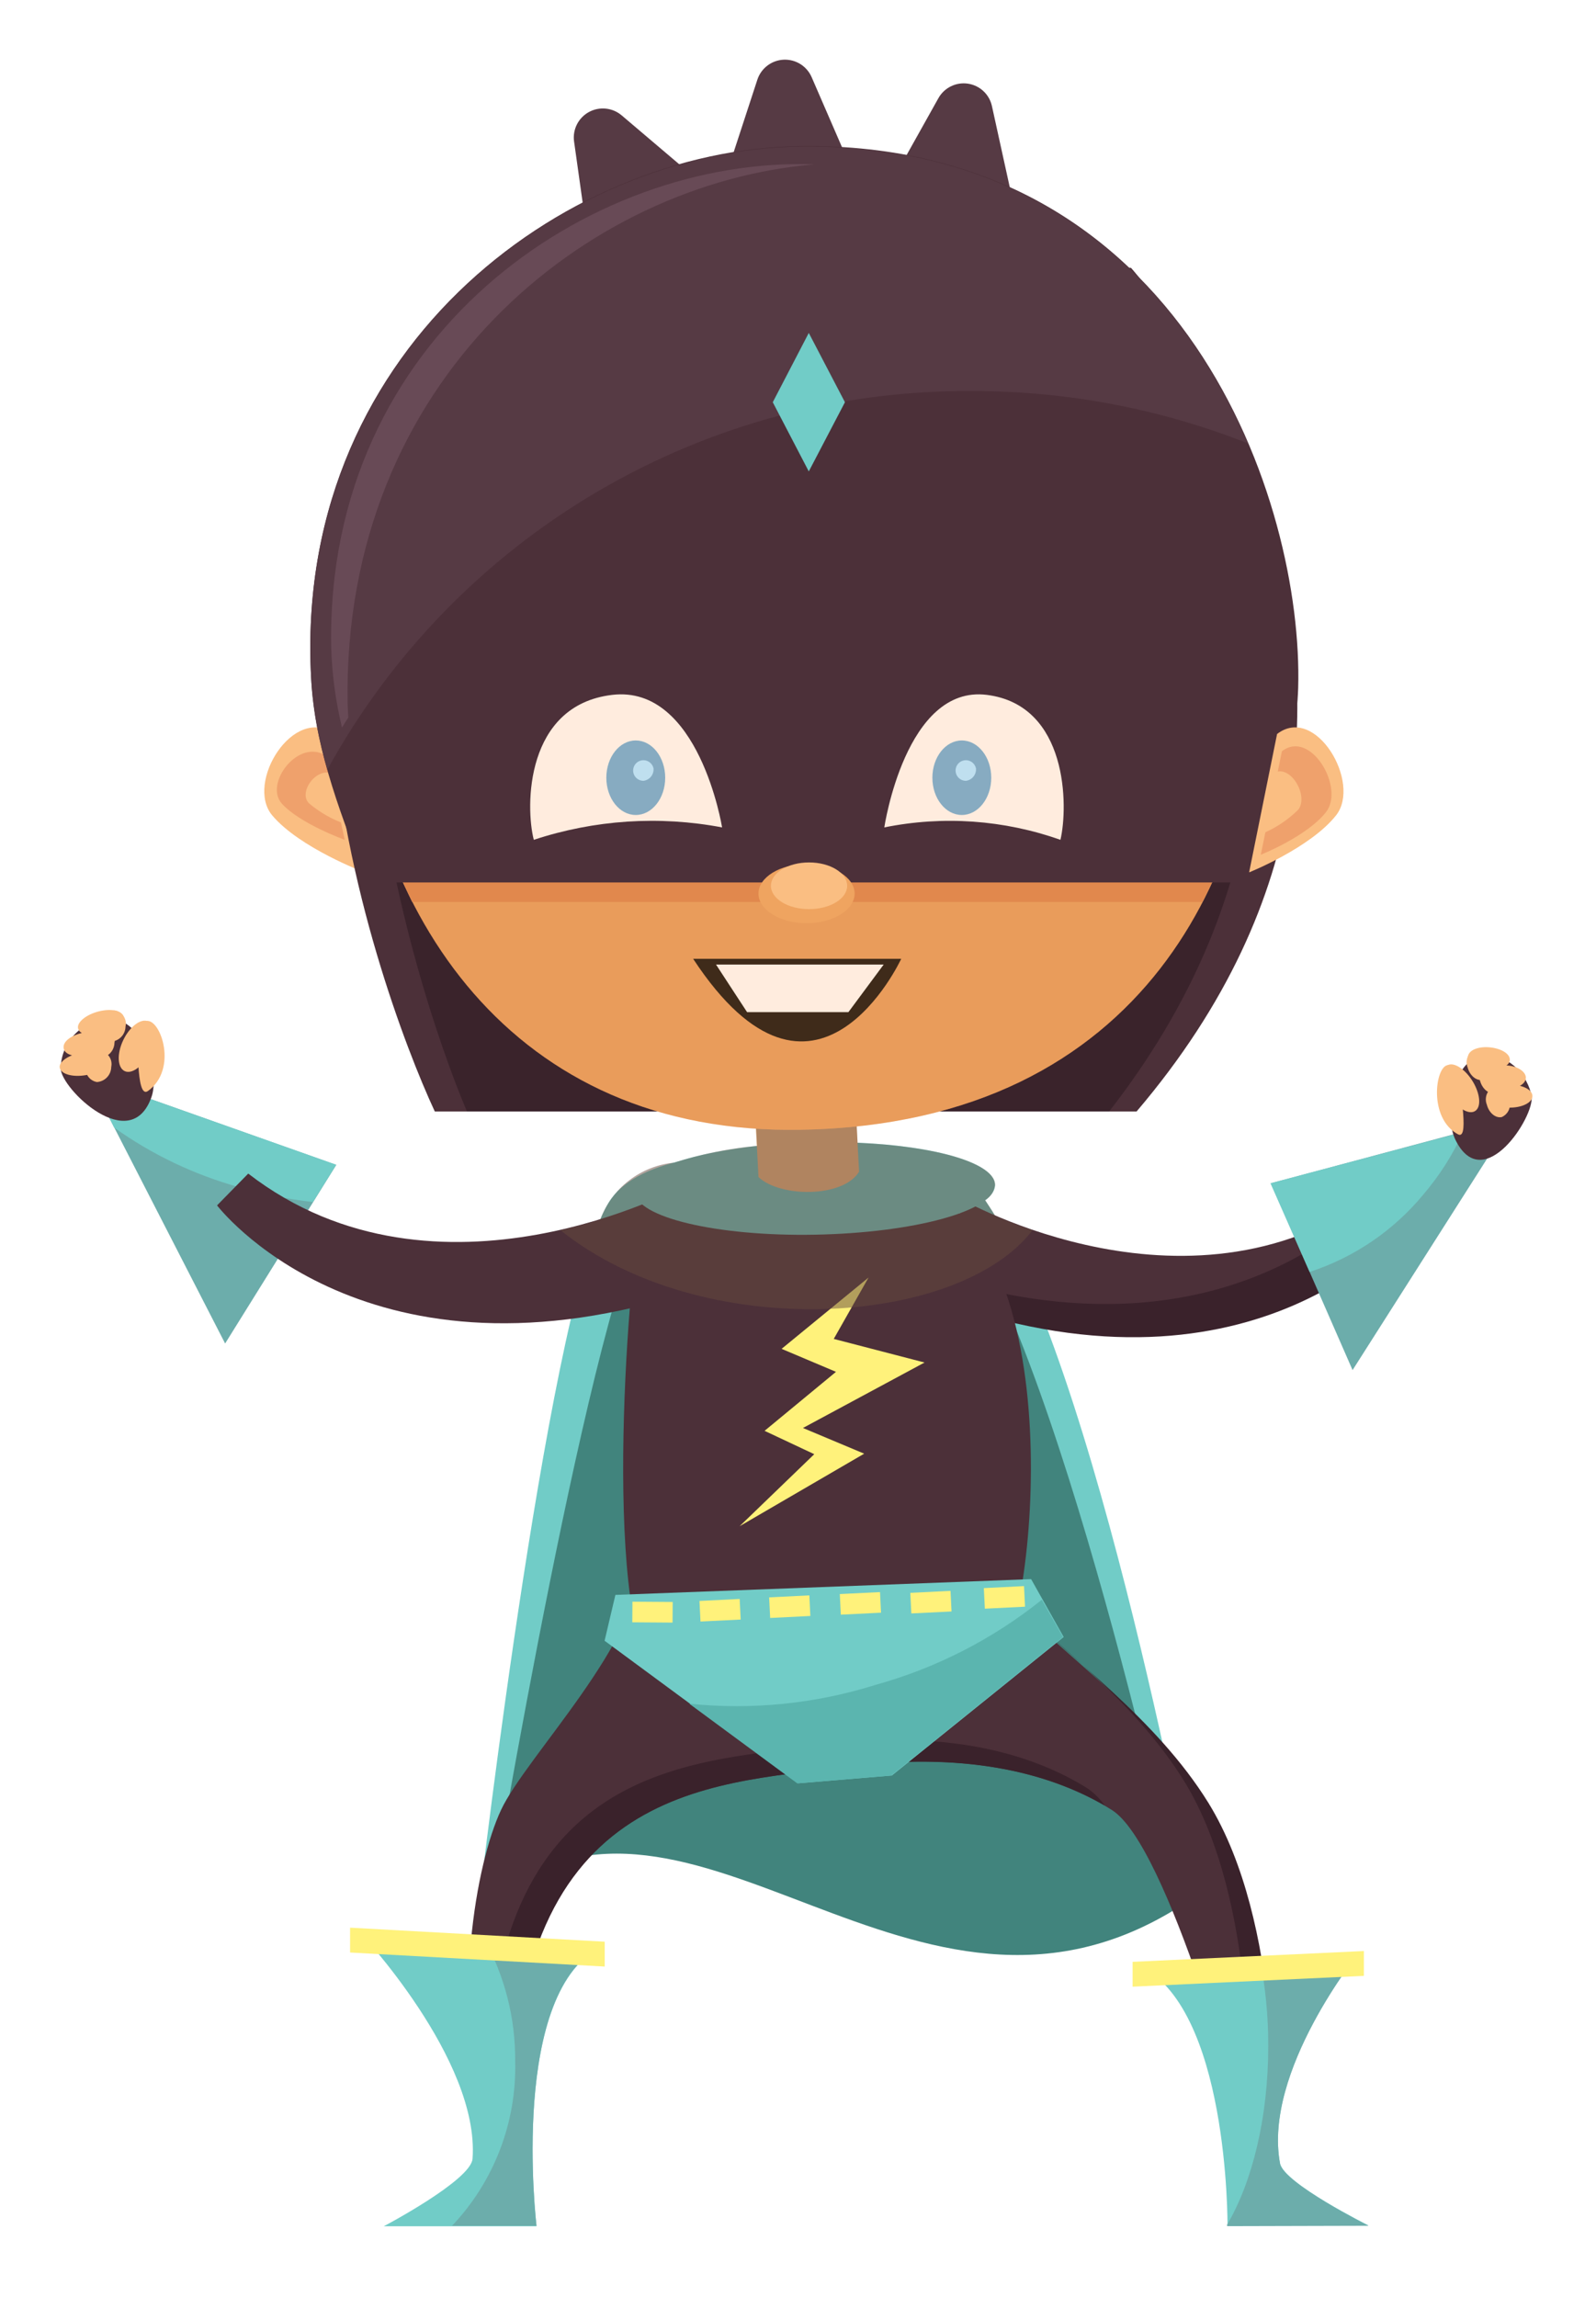 <svg width="107" height="154" viewBox="0 0 107 154" fill="none" xmlns="http://www.w3.org/2000/svg">
<g filter="url(#filter0_d_4_1431)">
<path d="M20.546 74.096L13.093 86.071L5.299 70.89L7.064 69.316L20.546 74.096Z" fill="#6CADAB"/>
<path d="M7.056 69.316L5.299 70.89L5.657 71.598C8.18 73.398 10.998 74.745 13.984 75.579C15.617 76.061 17.289 76.398 18.981 76.586L20.538 74.088L7.056 69.316Z" fill="#71CCC7"/>
<path d="M46.919 7.019L48.776 1.34C48.899 0.965 49.134 0.636 49.449 0.397C49.763 0.158 50.143 0.02 50.538 0.002C50.933 -0.016 51.324 0.086 51.659 0.296C51.994 0.505 52.258 0.811 52.415 1.174L55.105 7.378L46.919 7.019Z" fill="#563A44"/>
<path d="M57.994 7.802L60.909 2.589C61.1 2.243 61.393 1.963 61.749 1.788C62.104 1.612 62.504 1.55 62.896 1.609C63.287 1.668 63.652 1.845 63.94 2.117C64.227 2.389 64.425 2.743 64.506 3.131L65.955 9.726L57.994 7.802Z" fill="#563A44"/>
<path d="M37.317 11.391L36.485 5.471C36.434 5.08 36.503 4.684 36.682 4.333C36.862 3.983 37.143 3.695 37.489 3.507C37.835 3.32 38.23 3.241 38.622 3.283C39.013 3.324 39.383 3.483 39.682 3.738L44.87 8.144L37.317 11.391Z" fill="#563A44"/>
<path d="M20.413 45.209C17.69 43.21 14.417 48.481 16.249 50.663C18.081 52.845 22.436 54.485 22.436 54.485L20.413 45.209Z" fill="#FABE82"/>
<path d="M19.888 46.691C18.04 45.425 15.675 48.531 16.899 49.88C18.123 51.229 21.112 52.303 21.112 52.303L19.888 46.691Z" fill="#EFA16C"/>
<path d="M20.454 47.965C19.364 47.224 17.956 49.048 18.698 49.839C19.434 50.465 20.281 50.948 21.196 51.263L20.454 47.965Z" fill="#FABE82"/>
<path d="M63.099 38.039C61.667 39.371 70.135 41.728 70.935 41.253C71.734 40.779 66.28 35.091 63.099 38.039Z" fill="#684A56"/>
<path d="M42.072 37.631C42.589 35.749 34.145 38.205 33.745 39.03C33.345 39.854 40.931 41.844 42.072 37.631Z" fill="#684A56"/>
<path d="M30.156 123.286C30.156 123.286 34.969 81.932 38.975 76.37C42.98 70.807 62.125 74.146 63.041 75.179C70.835 83.922 78.03 123.019 78.03 123.019C59.56 134.411 44.096 112.452 30.156 123.286Z" fill="#71CCC7"/>
<path d="M30.947 123.286C30.947 123.286 37.784 82.399 41.656 76.836C45.528 71.273 60.451 75.17 61.334 76.211C68.87 84.955 77.156 123.777 77.156 123.777C59.277 135.169 44.429 112.452 30.947 123.286Z" fill="#41847D"/>
<path d="M62.358 76.345C62.358 76.345 78.096 85.421 90.671 75.703L92.653 77.844C92.653 77.844 83.076 90.276 62.424 83.631L62.358 76.345Z" fill="#4C3039"/>
<path d="M90.671 75.77C89.838 76.769 80.811 87.112 62.358 82.024V83.689C83.01 90.351 92.586 77.902 92.586 77.902L90.671 75.77Z" fill="#3A222B"/>
<path d="M83.201 75.329L88.68 87.853L97.799 73.522L96.35 71.806L83.201 75.329Z" fill="#6CADAB"/>
<path d="M85.799 81.274C88.788 80.301 91.437 78.496 93.435 76.07C94.509 74.813 95.4 73.411 96.084 71.906L83.176 75.329L85.799 81.274Z" fill="#71CCC7"/>
<path d="M95.617 72.497C94.784 70.957 95.334 67.259 97.208 66.843C99.081 66.427 100.472 68.159 100.68 69.508C100.888 70.857 97.491 76.136 95.617 72.497Z" fill="#4C3039"/>
<path d="M41.539 107.855C43.446 111.344 62.358 109.812 64.856 107.456C67.354 105.099 70.135 78.893 59.077 75.287C55.579 74.138 42.164 73.663 41.215 76.295C40.265 78.926 38.367 102.159 41.539 107.855Z" fill="#4C3039"/>
<path d="M30.397 139.741C28.257 129.973 29.923 120.921 31.588 117.348C33.254 113.776 41.123 105.907 40.882 100.694L64.198 99.978C64.198 104.025 73.966 108.796 78.971 116.89C83.976 124.985 83.259 138.542 83.259 138.542H81.352C81.352 138.542 76.356 119.722 72.534 117.34C68.712 114.959 62.932 113.326 54.43 114.476C45.611 115.666 31.796 115.666 32.271 139.458L30.397 139.741Z" fill="#4C3039"/>
<path d="M70.902 115.891C67.096 113.51 61.3 111.877 52.798 113.027C43.979 114.217 30.164 114.217 30.639 138.009L30.081 138.084C30.173 138.625 30.281 139.166 30.397 139.707L32.304 139.466C31.83 115.641 45.628 115.641 54.464 114.484C62.599 113.385 68.245 114.834 72.059 117.04C71.743 116.592 71.352 116.204 70.902 115.891Z" fill="#3A222B"/>
<path d="M79.013 116.865C75.507 111.195 69.669 107.164 66.521 103.858C65.156 102.442 64.59 102.193 65.905 103.433C69.236 106.54 74.233 110.312 77.389 115.408C82.385 123.511 81.677 137.059 81.677 137.059H81.028C81.286 137.967 81.436 138.517 81.436 138.517H83.343C83.343 138.517 84.009 124.968 79.013 116.865Z" fill="#3A222B"/>
<path d="M38.533 105.998L51.499 115.558L57.794 115.033L69.311 105.748L67.129 101.868L39.258 102.925L38.533 105.998Z" fill="#71CCC7"/>
<path d="M56.703 108.955C52.669 110.223 48.419 110.654 44.212 110.22L51.449 115.558L57.753 115.033L69.269 105.748L67.846 103.25C64.557 105.888 60.766 107.829 56.703 108.955Z" fill="#5BB5AF"/>
<path d="M43.788 75.512C43.788 75.512 27.341 84.489 14.642 74.679L12.552 76.811C12.552 76.811 22.087 89.352 43.513 82.84L43.788 75.512Z" fill="#4C3039"/>
<path d="M22.062 125.476C22.062 125.476 30.164 134.053 29.681 140.723C29.581 142.172 23.727 145.253 23.727 145.253H33.97C33.97 145.253 32.063 129.29 38.5 126.434L22.062 125.476Z" fill="#71CCC7"/>
<path d="M38.5 126.4L30.431 125.934C31.836 128.456 32.562 131.299 32.538 134.186C32.645 138.279 31.123 142.248 28.307 145.22H33.97C33.97 145.22 32.063 129.257 38.5 126.4Z" fill="#6CADAB"/>
<path d="M89.122 126.875C89.122 126.875 82.66 134.836 83.817 141.031C84.067 142.372 89.746 145.195 89.746 145.195H80.295C80.295 145.195 80.403 130.389 74.216 127.708L89.122 126.875Z" fill="#71CCC7"/>
<path d="M89.746 145.22C89.746 145.22 84.067 142.364 83.817 141.056C82.66 134.869 89.122 126.9 89.122 126.9L82.46 127.291C82.843 129.227 83.032 131.197 83.026 133.17C83.026 137.984 81.952 142.28 80.27 145.145V145.245L89.746 145.22Z" fill="#6CADAB"/>
<path d="M64.706 75.445C64.706 73.73 59.302 72.447 52.64 72.581C45.978 72.714 40.582 74.246 40.582 75.912C40.582 77.577 45.986 78.901 52.64 78.776C59.293 78.651 64.706 77.177 64.706 75.445Z" fill="#71CCC7"/>
<path d="M55.163 66.543L48.426 66.901L48.851 74.912C50.267 76.27 54.505 76.328 55.596 74.554L55.163 66.543Z" fill="#FABE82"/>
<path d="M40.401 103.38L40.391 104.762L43.089 104.781L43.099 103.399L40.401 103.38Z" fill="#FFF27B"/>
<path d="M47.589 103.196L44.895 103.33L44.963 104.71L47.658 104.577L47.589 103.196Z" fill="#FFF27B"/>
<path d="M52.26 102.956L49.566 103.09L49.634 104.471L52.329 104.337L52.26 102.956Z" fill="#FFF27B"/>
<path d="M56.998 102.737L54.303 102.869L54.371 104.25L57.066 104.117L56.998 102.737Z" fill="#FFF27B"/>
<path d="M61.725 102.654L59.03 102.787L59.098 104.167L61.793 104.035L61.725 102.654Z" fill="#FFF27B"/>
<path d="M66.653 102.334L63.958 102.469L64.027 103.849L66.721 103.715L66.653 102.334Z" fill="#FFF27B"/>
<path d="M56.229 81.649L50.4 86.429L54.047 87.97L49.259 91.925L52.59 93.491L47.585 98.32L55.937 93.457L51.832 91.734L59.984 87.345L53.897 85.763L56.229 81.649Z" fill="#FFF27B"/>
<g style="mix-blend-mode:multiply" opacity="0.5">
<path d="M67.221 78.476C66.263 78.152 65.414 77.819 64.723 77.51C64.495 77.144 64.27 76.794 64.048 76.461C64.229 76.354 64.383 76.206 64.499 76.03C64.614 75.854 64.688 75.654 64.714 75.445C64.714 73.988 60.784 72.839 55.496 72.614L55.379 70.374C54.097 70.307 52.765 70.274 51.399 70.274C50.458 70.274 49.525 70.274 48.618 70.324L48.751 72.822C46.862 72.997 44.997 73.374 43.188 73.946C42.088 74.054 41.04 74.469 40.165 75.146C39.29 75.822 38.623 76.731 38.242 77.769C37.409 78.018 36.526 78.26 35.577 78.476C45.095 86.096 62.266 84.955 67.221 78.476Z" fill="#66493D"/>
</g>
<path d="M27.15 70.516C23.253 62.147 10.428 26.68 33.603 13.956H73.825C73.825 13.956 98.665 41.778 74.199 70.516H27.15Z" fill="#4C3039"/>
<path d="M29.306 70.516C25.742 62.147 14.009 26.68 35.211 13.956H72.017C72.017 13.956 94.751 41.778 72.359 70.516H29.306Z" fill="#3A232B"/>
<path d="M21.554 40.928C22.645 57.25 32.279 72.123 51.74 71.74C75.207 71.307 82.11 53.611 82.477 41.095C82.801 29.761 75.507 7.436 51.74 7.727C36.968 7.927 20.138 20.485 21.554 40.928Z" fill="#FABE82"/>
<path d="M81.219 51.188H23.136L25.634 56.467H78.613L81.219 51.188Z" fill="#EFA26F"/>
<path style="mix-blend-mode:multiply" opacity="0.3" d="M21.554 40.928C22.645 57.25 32.279 72.123 51.74 71.74C75.207 71.307 82.11 53.611 82.477 41.095C82.801 29.761 75.507 7.436 51.74 7.727C36.968 7.927 20.138 20.485 21.554 40.928Z" fill="url(#paint0_linear_4_1431)"/>
<path d="M22.603 55.16H81.511C83.176 50.746 84.916 46.183 85.033 42.127C85.391 29.786 77.464 5.487 51.657 5.795C35.669 5.995 17.398 19.669 18.889 41.928C19.206 46.533 21.021 51.029 22.603 55.16Z" fill="#4C3039"/>
<path d="M19.947 47.599C24.195 39.861 30.457 33.416 38.07 28.948C45.683 24.479 54.363 22.153 63.191 22.217C69.519 22.211 75.792 23.404 81.677 25.731C77.264 15.413 68.095 5.629 51.657 5.829C35.669 6.028 17.398 19.702 18.889 41.961C19.048 43.871 19.403 45.76 19.947 47.599Z" fill="#563A44"/>
<path d="M21.304 43.118C20.962 21.384 37.376 8.269 52.623 7.019H52.556C37.567 6.487 19.813 18.478 20.205 39.413C20.259 41.221 20.502 43.018 20.929 44.776C21.062 44.551 21.212 44.326 21.354 44.101C21.332 43.774 21.315 43.446 21.304 43.118Z" fill="#684A56"/>
<path d="M83.618 45.209C86.199 43.21 89.297 48.481 87.573 50.663C85.849 52.845 81.744 54.485 81.744 54.485L83.618 45.209Z" fill="#FABE82"/>
<path d="M83.942 46.366C85.866 44.867 88.181 48.814 86.898 50.447C85.616 52.079 82.527 53.303 82.527 53.303L83.942 46.366Z" fill="#EFA16C"/>
<path d="M83.293 47.89C84.425 47.057 85.791 49.331 85.033 50.288C84.298 51.013 83.422 51.58 82.46 51.954L83.293 47.89Z" fill="#FABE82"/>
<path d="M89.438 126.8L73.933 127.524V129.19L89.438 128.465V126.8Z" fill="#FFF27B"/>
<path d="M38.542 126.175L21.471 125.234V126.9L38.542 127.841V126.175Z" fill="#FFF27B"/>
<path d="M44.471 60.281H58.419C58.419 60.281 52.656 72.739 44.471 60.281Z" fill="#3F2B1A"/>
<path d="M46.003 60.664L48.085 63.854H54.88L57.245 60.664H46.003Z" fill="#FFECDE"/>
<path d="M52.074 57.891C53.853 57.891 55.296 57.004 55.296 55.909C55.296 54.815 53.853 53.927 52.074 53.927C50.294 53.927 48.851 54.815 48.851 55.909C48.851 57.004 50.294 57.891 52.074 57.891Z" fill="#EFA460"/>
<path d="M52.24 56.95C53.652 56.95 54.797 56.249 54.797 55.385C54.797 54.52 53.652 53.819 52.24 53.819C50.828 53.819 49.684 54.52 49.684 55.385C49.684 56.249 50.828 56.95 52.24 56.95Z" fill="#FABE82"/>
<path d="M33.787 52.303C37.856 50.96 42.2 50.673 46.411 51.471C46.411 51.471 44.87 41.894 39.041 42.586C33.212 43.277 33.212 50.08 33.787 52.303Z" fill="#FFECDE"/>
<path d="M69.095 52.303C65.306 50.963 61.225 50.675 57.286 51.471C57.286 51.471 58.71 41.894 64.165 42.586C69.619 43.277 69.619 50.08 69.095 52.303Z" fill="#FFECDE"/>
<path d="M62.483 50.638C63.573 50.638 64.456 49.52 64.456 48.14C64.456 46.76 63.573 45.642 62.483 45.642C61.393 45.642 60.509 46.76 60.509 48.14C60.509 49.52 61.393 50.638 62.483 50.638Z" fill="#87ABC1"/>
<path d="M63.432 47.515C63.405 47.387 63.343 47.27 63.252 47.176C63.161 47.082 63.045 47.016 62.918 46.985C62.791 46.954 62.658 46.96 62.534 47.002C62.41 47.044 62.301 47.12 62.218 47.222C62.136 47.323 62.084 47.446 62.069 47.576C62.054 47.706 62.076 47.837 62.132 47.955C62.188 48.073 62.277 48.173 62.388 48.242C62.499 48.312 62.627 48.348 62.758 48.348C62.956 48.323 63.136 48.222 63.262 48.067C63.388 47.912 63.449 47.714 63.432 47.515Z" fill="#BFDFEF"/>
<path d="M40.623 50.638C41.713 50.638 42.597 49.52 42.597 48.14C42.597 46.76 41.713 45.642 40.623 45.642C39.533 45.642 38.65 46.76 38.65 48.14C38.65 49.52 39.533 50.638 40.623 50.638Z" fill="#87ABC1"/>
<path d="M41.814 47.515C41.788 47.387 41.725 47.27 41.634 47.176C41.543 47.082 41.427 47.016 41.3 46.985C41.173 46.954 41.04 46.96 40.916 47.002C40.792 47.044 40.683 47.12 40.601 47.222C40.518 47.323 40.467 47.446 40.451 47.576C40.436 47.706 40.458 47.837 40.514 47.955C40.571 48.073 40.659 48.173 40.77 48.242C40.881 48.312 41.009 48.348 41.14 48.348C41.338 48.323 41.519 48.222 41.644 48.067C41.77 47.912 41.831 47.714 41.814 47.515Z" fill="#BFDFEF"/>
<path d="M96.766 68.55C96.275 67.718 95.509 67.184 95.059 67.409C94.61 67.634 94.651 68.517 95.142 69.375C95.634 70.232 96.408 70.74 96.858 70.507C97.308 70.274 97.266 69.408 96.766 68.55Z" fill="#FABE82"/>
<path d="M96.067 70.332C95.975 69.425 95.559 67.359 95.059 67.409C94.227 67.493 93.743 70.965 95.75 72.048C96.2 72.281 96.15 71.248 96.067 70.332Z" fill="#FABE82"/>
<path d="M97.816 66.21C97.041 66.152 96.417 66.443 96.417 66.868C96.417 67.293 97.049 67.701 97.824 67.701C98.598 67.701 99.223 67.468 99.223 67.043C99.223 66.618 98.59 66.269 97.816 66.21Z" fill="#FABE82"/>
<path d="M97.882 67.184C97.741 66.627 97.291 66.26 96.875 66.352C96.656 66.454 96.484 66.635 96.394 66.86C96.304 67.084 96.303 67.334 96.392 67.559C96.541 68.117 96.991 68.484 97.399 68.392C97.621 68.293 97.796 68.112 97.886 67.886C97.976 67.661 97.975 67.409 97.882 67.184Z" fill="#FABE82"/>
<path d="M99.165 69.683C99.023 69.125 98.573 68.758 98.157 68.85C97.938 68.952 97.767 69.134 97.678 69.359C97.59 69.584 97.591 69.834 97.682 70.058C97.824 70.615 98.274 70.982 98.682 70.89C98.903 70.791 99.078 70.61 99.168 70.385C99.258 70.159 99.257 69.907 99.165 69.683Z" fill="#FABE82"/>
<path d="M98.715 68.084C98.573 67.526 98.124 67.159 97.707 67.251C97.489 67.352 97.317 67.532 97.227 67.755C97.138 67.978 97.136 68.227 97.224 68.45C97.374 69.008 97.824 69.375 98.232 69.283C98.452 69.184 98.625 69.004 98.715 68.781C98.805 68.557 98.805 68.307 98.715 68.084Z" fill="#FABE82"/>
<path d="M98.948 67.426C98.207 67.426 97.607 67.726 97.607 68.15C97.607 68.575 98.215 68.933 98.956 68.983C99.698 69.033 100.297 68.675 100.297 68.25C100.297 67.826 99.689 67.443 98.948 67.426Z" fill="#FABE82"/>
<path d="M99.248 68.725C98.415 68.725 97.766 69.083 97.766 69.508C97.766 69.933 98.432 70.266 99.256 70.257C100.081 70.249 100.738 69.907 100.738 69.483C100.738 69.058 100.072 68.717 99.248 68.725Z" fill="#FABE82"/>
<path d="M8.155 69.549C8.746 67.884 7.522 64.345 5.399 64.303C4.519 64.316 3.68 64.671 3.058 65.293C2.436 65.915 2.081 66.755 2.068 67.634C2.093 68.992 6.756 73.513 8.155 69.549Z" fill="#4C3039"/>
<path d="M6.19 65.894C6.581 64.961 7.322 64.303 7.855 64.445C8.388 64.586 8.505 65.452 8.113 66.385C7.722 67.318 6.973 67.984 6.448 67.842C5.923 67.701 5.798 66.835 6.19 65.894Z" fill="#FABE82"/>
<path d="M7.281 67.518C7.214 66.602 7.281 64.495 7.855 64.445C8.788 64.362 9.929 67.684 7.922 69.141C7.481 69.458 7.347 68.434 7.281 67.518Z" fill="#FABE82"/>
<path d="M4.624 63.804C5.457 63.595 6.206 63.754 6.29 64.178C6.373 64.603 5.74 65.103 4.899 65.311C4.058 65.519 3.325 65.361 3.234 64.944C3.142 64.528 3.791 64.012 4.624 63.804Z" fill="#FABE82"/>
<path d="M4.724 64.736C4.73 64.48 4.831 64.235 5.009 64.05C5.186 63.865 5.426 63.754 5.682 63.737C5.803 63.757 5.92 63.801 6.024 63.867C6.127 63.934 6.216 64.021 6.285 64.123C6.354 64.226 6.401 64.341 6.423 64.462C6.445 64.583 6.442 64.708 6.415 64.828C6.409 65.083 6.309 65.326 6.133 65.511C5.958 65.696 5.72 65.809 5.465 65.827C5.343 65.808 5.226 65.765 5.121 65.699C5.016 65.633 4.926 65.546 4.857 65.444C4.787 65.341 4.739 65.225 4.717 65.104C4.694 64.982 4.696 64.857 4.724 64.736Z" fill="#FABE82"/>
<path d="M3.758 67.451C3.767 67.195 3.87 66.951 4.046 66.766C4.223 66.58 4.461 66.466 4.716 66.443C4.838 66.463 4.954 66.508 5.058 66.574C5.162 66.64 5.252 66.727 5.321 66.829C5.391 66.931 5.439 67.047 5.462 67.168C5.485 67.289 5.484 67.414 5.457 67.534C5.453 67.792 5.353 68.039 5.175 68.225C4.998 68.412 4.756 68.525 4.499 68.542C4.378 68.521 4.262 68.476 4.159 68.409C4.055 68.343 3.966 68.256 3.897 68.154C3.828 68.052 3.78 67.937 3.756 67.817C3.732 67.696 3.733 67.572 3.758 67.451Z" fill="#FABE82"/>
<path d="M3.975 65.827C3.98 65.57 4.082 65.324 4.259 65.138C4.436 64.952 4.676 64.838 4.932 64.82C5.054 64.839 5.171 64.884 5.275 64.95C5.379 65.016 5.468 65.103 5.538 65.205C5.607 65.308 5.655 65.423 5.678 65.544C5.702 65.665 5.7 65.79 5.674 65.91C5.668 66.168 5.567 66.413 5.39 66.6C5.213 66.786 4.972 66.899 4.716 66.918C4.595 66.897 4.479 66.852 4.375 66.785C4.272 66.719 4.183 66.632 4.114 66.53C4.044 66.428 3.996 66.314 3.973 66.193C3.949 66.072 3.949 65.948 3.975 65.827Z" fill="#FABE82"/>
<path d="M3.6 65.228C4.433 65.053 5.124 65.228 5.199 65.677C5.274 66.127 4.674 66.568 3.866 66.735C3.059 66.901 2.343 66.735 2.268 66.277C2.193 65.819 2.792 65.394 3.6 65.228Z" fill="#FABE82"/>
<path d="M3.508 66.56C4.408 66.402 5.174 66.618 5.274 67.035C5.374 67.451 4.674 67.917 3.775 68.076C2.876 68.234 2.109 68.017 2.01 67.601C1.91 67.184 2.609 66.718 3.508 66.56Z" fill="#FABE82"/>
<path d="M52.223 18.32L49.808 22.966L52.223 27.605L54.647 22.966L52.223 18.32Z" fill="#71CCC7"/>
</g>
<defs>
<filter id="filter0_d_4_1431" x="0" y="0" width="106.738" height="153.253" filterUnits="userSpaceOnUse" color-interpolation-filters="sRGB">
<feFlood flood-opacity="0" result="BackgroundImageFix"/>
<feColorMatrix in="SourceAlpha" type="matrix" values="0 0 0 0 0 0 0 0 0 0 0 0 0 0 0 0 0 0 127 0" result="hardAlpha"/>
<feOffset dx="2" dy="4"/>
<feGaussianBlur stdDeviation="2"/>
<feComposite in2="hardAlpha" operator="out"/>
<feColorMatrix type="matrix" values="0 0 0 0 0 0 0 0 0 0 0 0 0 0 0 0 0 0 0.25 0"/>
<feBlend mode="normal" in2="BackgroundImageFix" result="effect1_dropShadow_4_1431"/>
<feBlend mode="normal" in="SourceGraphic" in2="effect1_dropShadow_4_1431" result="shape"/>
</filter>
<linearGradient id="paint0_linear_4_1431" x1="40701.3" y1="7769.16" x2="40718.1" y2="9129.61" gradientUnits="userSpaceOnUse">
<stop stop-color="#C04B00"/>
<stop offset="1" stop-color="#B73400"/>
</linearGradient>
</defs>
</svg>

